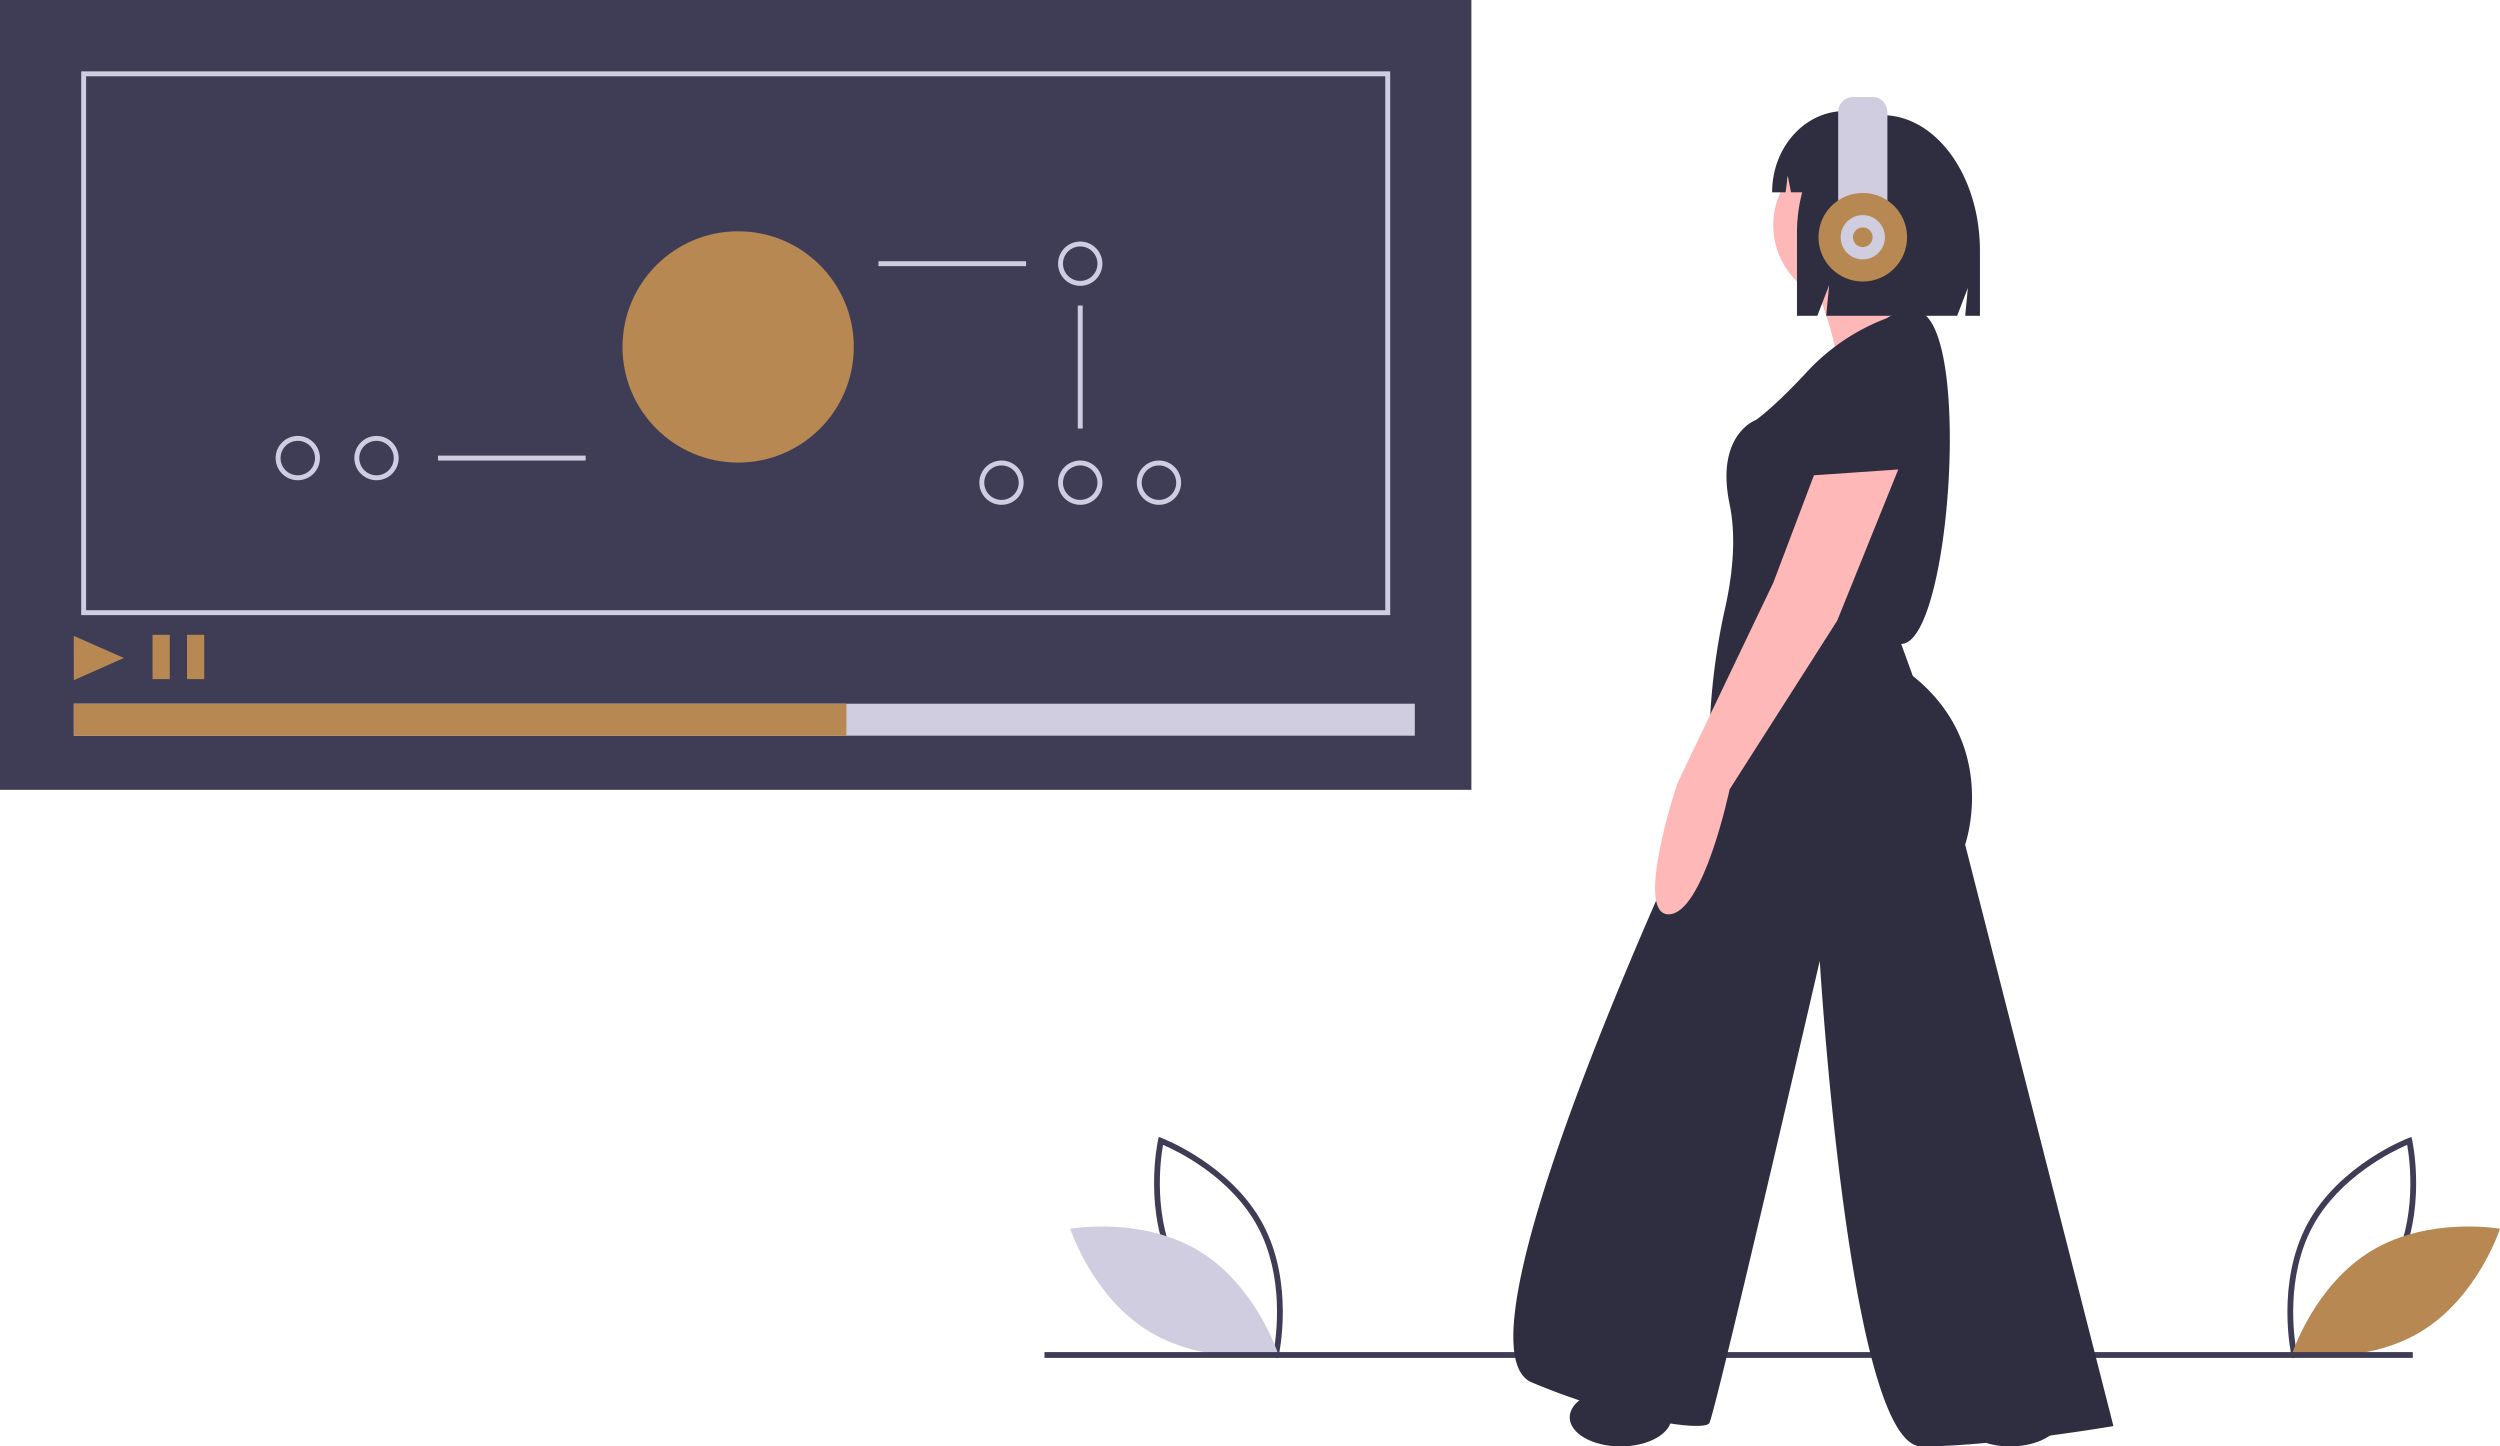 <svg id="ba01cd4d-4ea5-4776-b236-fd186a0da3a4" data-name="Layer 1" xmlns="http://www.w3.org/2000/svg" width="1016.048" height="587.856" viewBox="0 0 1016.048 587.856"><path d="M611.422,708.093l-1.267-.475c-.278-.105-27.992-10.723-40.975-34.799-12.983-24.077-6.626-53.067-6.56-53.356l.299-1.32,1.267.475c.278.105,27.992,10.723,40.975,34.799,12.983,24.077,6.626,53.067,6.56,53.356ZM571.259,671.698c10.976,20.357,32.877,30.791,38.426,33.174,1.055-5.947,4.364-29.997-6.603-50.334-10.965-20.335-32.874-30.786-38.426-33.174-1.056,5.951-4.363,29.998,6.603,50.334Z" transform="translate(-91.976 -156.072)" fill="#3f3d56"/><path d="M579.101,664.373c23.331,14.037,32.317,41.918,32.317,41.918s-28.842,5.123-52.173-8.914-32.317-41.918-32.317-41.918S555.77,650.336,579.101,664.373Z" transform="translate(-91.976 -156.072)" fill="#d0cde1"/><path d="M1023.232,706.773c-.066-.289-6.423-29.279,6.56-53.356,12.983-24.076,40.697-34.694,40.975-34.799l1.267-.475.299,1.32c.066.289,6.423,29.279-6.56,53.356-12.982,24.076-40.697,34.694-40.975,34.799l-1.267.475Zm47.065-85.409c-5.551,2.388-27.46,12.839-38.426,33.174-10.966,20.337-7.658,44.387-6.603,50.334,5.549-2.382,27.449-12.817,38.426-33.174C1074.659,651.362,1071.352,627.314,1070.296,621.364Z" transform="translate(-91.976 -156.072)" fill="#3f3d56"/><path d="M1055.851,664.373c-23.331,14.037-32.317,41.918-32.317,41.918s28.842,5.123,52.173-8.914,32.317-41.918,32.317-41.918S1079.182,650.336,1055.851,664.373Z" transform="translate(-91.976 -156.072)" fill="#b78852"/><rect x="424.493" y="549.514" width="556.108" height="2.361" fill="#3f3d56"/><rect width="598" height="321" fill="#3f3d56"/><rect x="30" y="286" width="545" height="13" fill="#d0cde1"/><rect x="30" y="286" width="314" height="13" fill="#b78852"/><polygon points="30 276.445 29.974 258.437 50.36 267.412 30 276.445" fill="#b78852"/><rect x="62" y="258" width="7" height="18" fill="#b78852"/><rect x="76" y="258" width="7" height="18" fill="#b78852"/><path d="M656.976,406.072h-532v-221h532Zm-530-2h528v-217h-528Z" transform="translate(-91.976 -156.072)" fill="#d0cde1"/><circle cx="300" cy="141" r="47" fill="#b78852"/><rect x="357.024" y="106.168" width="60" height="2" fill="#d0cde1"/><rect x="178.024" y="185.168" width="60" height="2" fill="#d0cde1"/><path d="M531,272.24a9,9,0,1,1,9-9A9,9,0,0,1,531,272.24Zm0-16a7,7,0,1,0,7,7A7,7,0,0,0,531,256.24Z" transform="translate(-91.976 -156.072)" fill="#d0cde1"/><path d="M531,361.24a9,9,0,1,1,9-9A9,9,0,0,1,531,361.24Zm0-16a7,7,0,1,0,7,7A7,7,0,0,0,531,345.24Z" transform="translate(-91.976 -156.072)" fill="#d0cde1"/><path d="M563,361.24a9,9,0,1,1,9-9A9,9,0,0,1,563,361.24Zm0-16a7,7,0,1,0,7,7A7,7,0,0,0,563,345.24Z" transform="translate(-91.976 -156.072)" fill="#d0cde1"/><path d="M499,361.24a9,9,0,1,1,9-9A9,9,0,0,1,499,361.24Zm0-16a7,7,0,1,0,7,7A7,7,0,0,0,499,345.24Z" transform="translate(-91.976 -156.072)" fill="#d0cde1"/><path d="M245,351.24a9,9,0,1,1,9-9A9,9,0,0,1,245,351.24Zm0-16a7,7,0,1,0,7,7h0A7.008,7.008,0,0,0,245,335.24Z" transform="translate(-91.976 -156.072)" fill="#d0cde1"/><path d="M213,351.24a9,9,0,1,1,9-9A9,9,0,0,1,213,351.24Zm0-16a7,7,0,1,0,7,7h0A7.008,7.008,0,0,0,213,335.24Z" transform="translate(-91.976 -156.072)" fill="#d0cde1"/><rect x="438.024" y="124.168" width="2" height="50" fill="#d0cde1"/><path d="M854.013,291.331s-16.544-2.363-24.816,28.361-10.635,33.088-10.635,33.088,48.45,7.09,49.632,4.727S878.829,298.421,854.013,291.331Z" transform="translate(-91.976 -156.072)" fill="#2f2e41"/><circle cx="752.583" cy="91.535" r="31.906" fill="#ffb8b8"/><path d="M830.378,273.605s10.635,27.179,7.09,30.725,43.723,8.272,43.723,8.272,3.545-17.726-10.635-28.361c0,0-5.909-17.726-4.727-21.271S830.378,273.605,830.378,273.605Z" transform="translate(-91.976 -156.072)" fill="#ffb8b8"/><path d="M858.74,285.422a85.215,85.215,0,0,0-31.906,21.271c-14.181,15.362-21.271,20.089-21.271,20.089s-16.544,5.909-10.635,34.27c2.954,14.181.886,30.134-1.92,42.542a265.82,265.82,0,0,0-6.352,58.656v12.247s-108.718,228.071-72.085,243.433,69.721,20.089,72.085,16.544,44.905-187.893,44.905-187.893,11.817,197.346,41.36,197.346,77.993-8.272,77.993-8.272l-60.267-236.343s14.181-40.178-21.271-68.539L864.648,417.774c19.604.01,28.566-124.07,8.272-134.716C872.92,283.059,868.193,279.514,858.74,285.422Z" transform="translate(-91.976 -156.072)" fill="#2f2e41"/><path d="M829.197,349.235l-16.544,43.723-38.997,81.538S755.93,527.674,770.111,527.674s24.816-50.814,24.816-50.814l43.723-68.539,24.816-61.449Z" transform="translate(-91.976 -156.072)" fill="#ffb8b8"/><ellipse cx="658.636" cy="576.038" rx="20.68" ry="11.817" fill="#2f2e41"/><ellipse cx="816.986" cy="576.038" rx="20.68" ry="11.817" fill="#2f2e41"/><path d="M856.876,202.865H856.876a25.342,25.342,0,0,0-4.893.487,21.442,21.442,0,0,0-9.34-2.153h-.848c-16.345,0-29.595,14.79-29.595,33.035v0h5.477l.885-6.732,1.297,6.732h4.562a64.576,64.576,0,0,0-2.119,16.55v33.624h8.28l4.794-12.458-1.199,12.458h53.223l4.358-11.325-1.09,11.325h5.992V258.007C896.662,227.553,878.849,202.865,856.876,202.865Z" transform="translate(-91.976 -156.072)" fill="#2f2e41"/><path d="M753.166,39.42h7.811a6.094,6.094,0,0,1,6.094,6.094v35.811a6.094,6.094,0,0,1-6.094,6.094h-7.811a6.094,6.094,0,0,1-6.094-6.094v-35.811A6.094,6.094,0,0,1,753.166,39.42Z" fill="#d0cde1"/><circle cx="757.071" cy="96.42" r="18" fill="#b78852"/><circle cx="757.071" cy="96.42" r="9" fill="#d0cde1"/><circle cx="757.071" cy="96.42" r="4" fill="#b78852"/></svg>